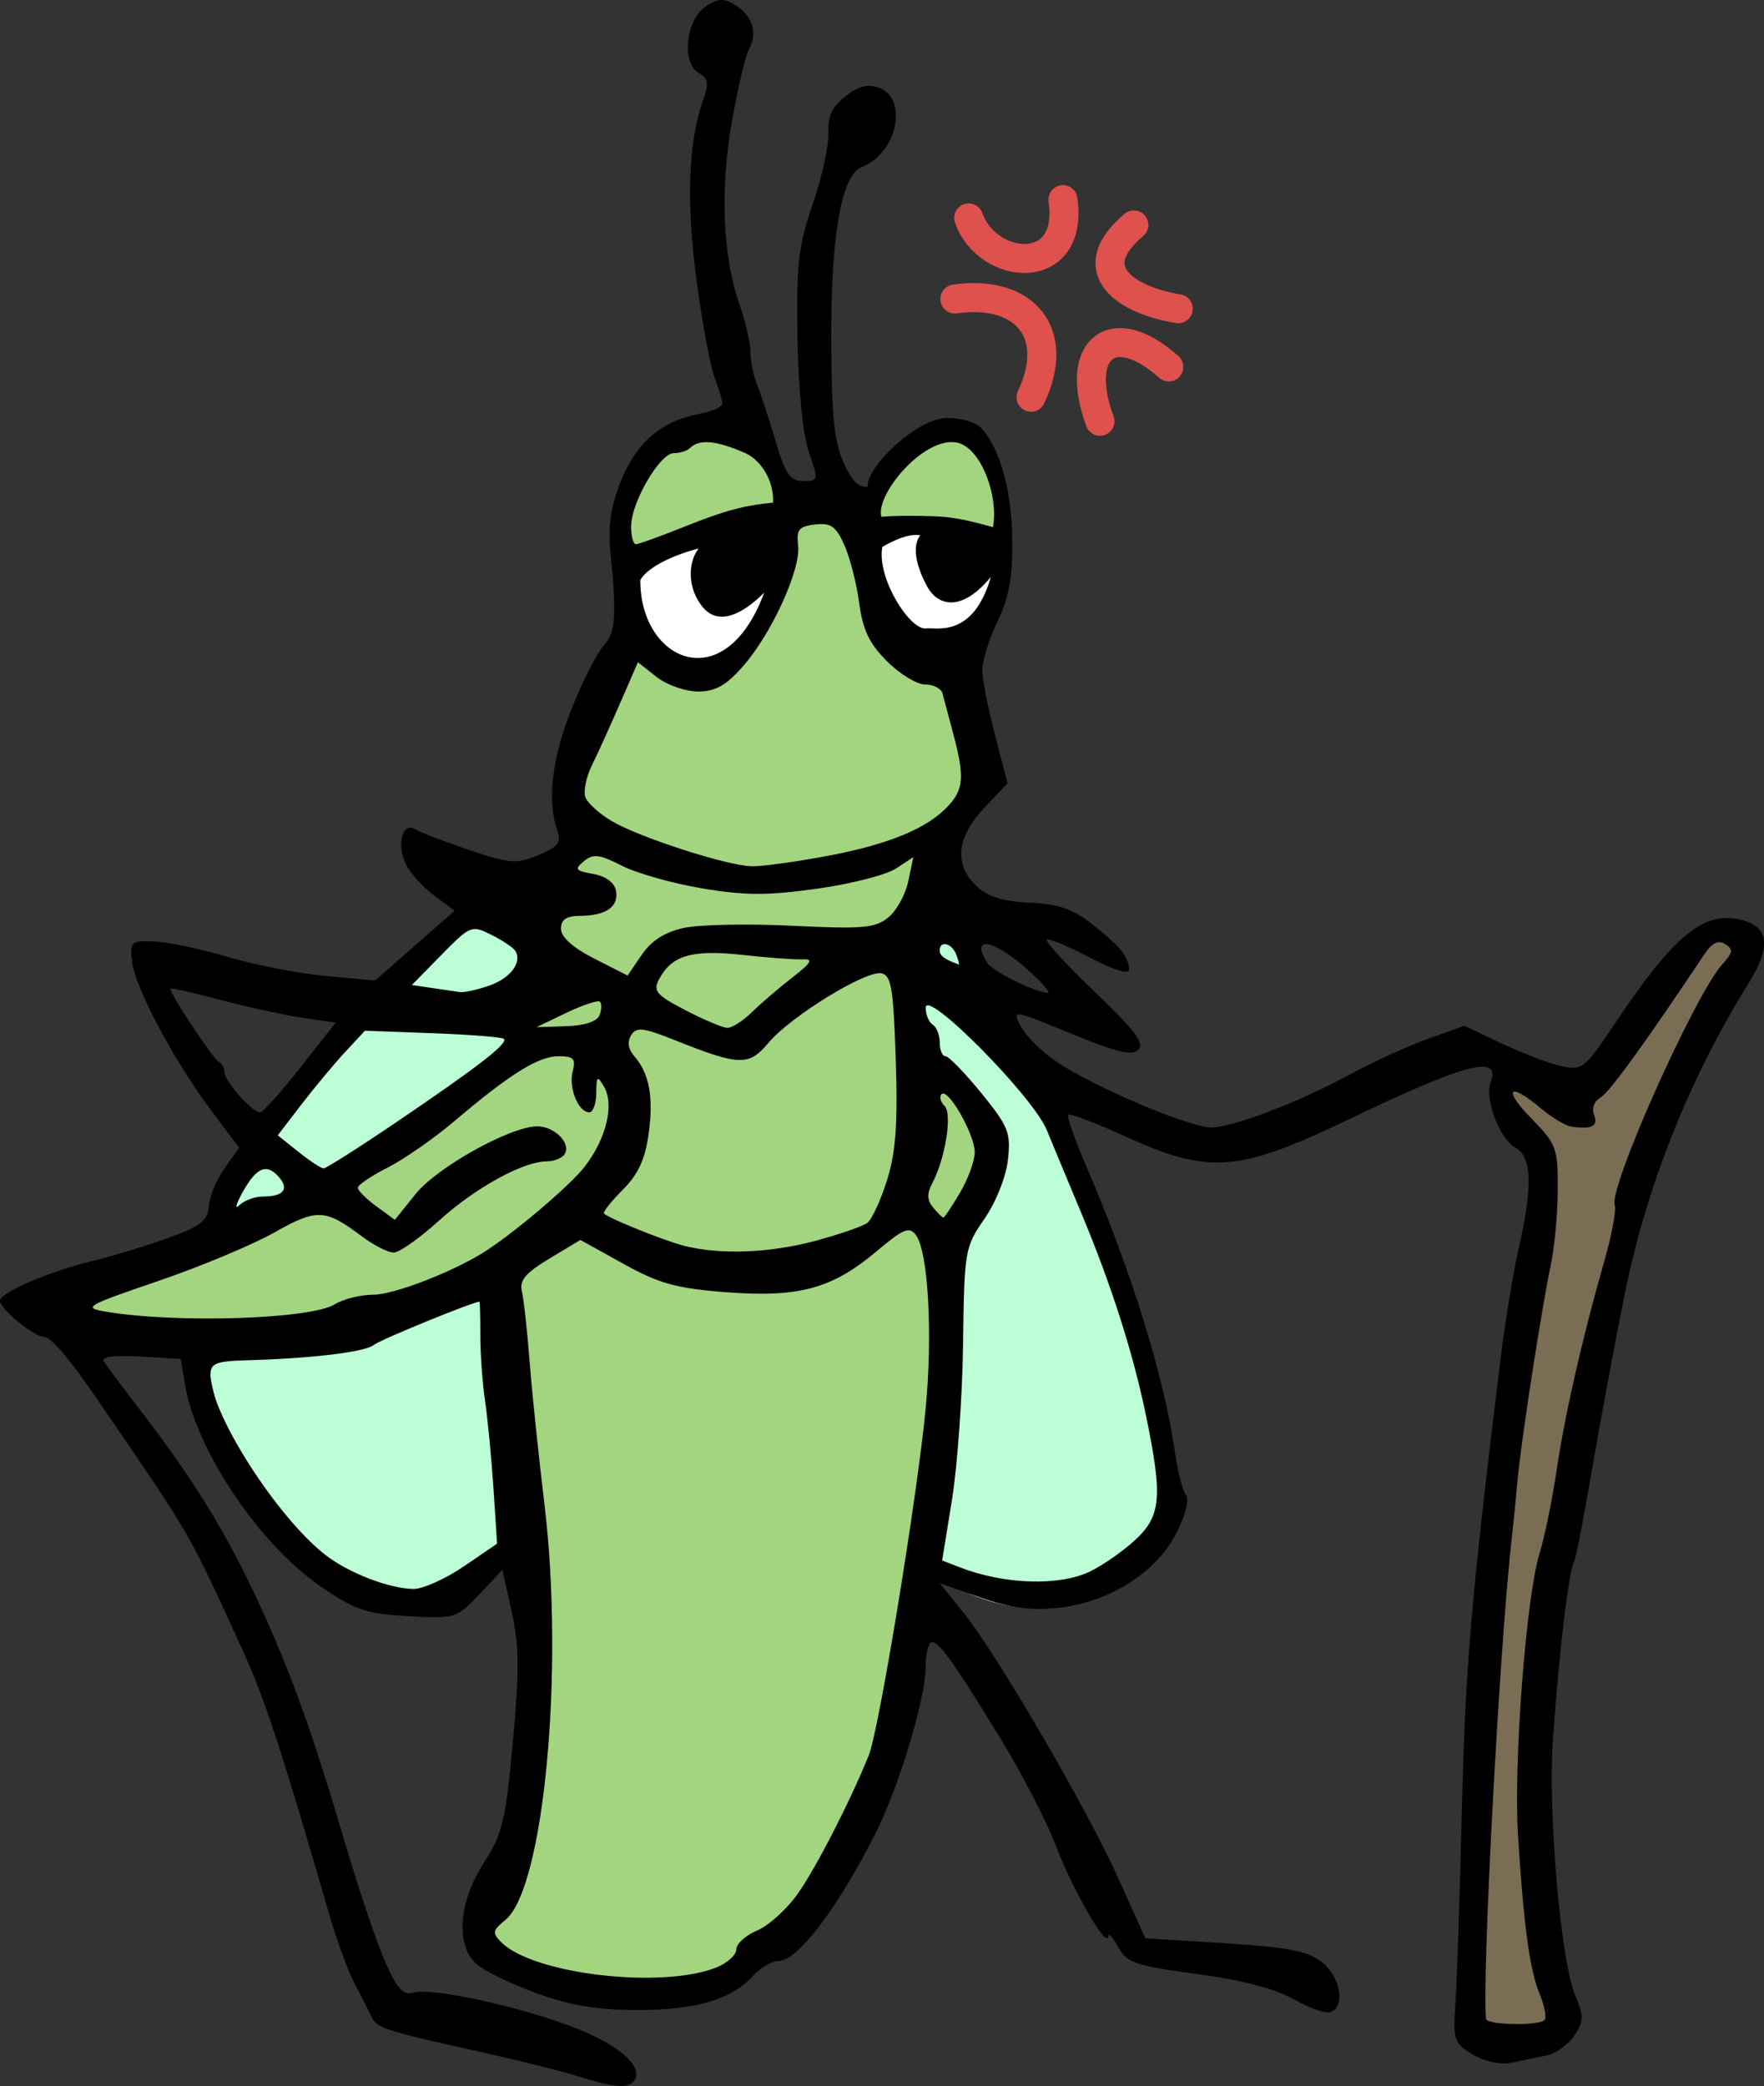 <?xml version="1.0" encoding="UTF-8" standalone="no"?>
<!-- Created with Inkscape (http://www.inkscape.org/) -->

<svg
   width="82.977mm"
   height="98.115mm"
   viewBox="0 0 82.977 98.115"
   version="1.1"
   id="svg107547"
   sodipodi:docname="fiddler-A.svg"
   inkscape:version="1.1.2 (0a00cf5339, 2022-02-04)"
   xmlns:inkscape="http://www.inkscape.org/namespaces/inkscape"
   xmlns:sodipodi="http://sodipodi.sourceforge.net/DTD/sodipodi-0.dtd"
   xmlns="http://www.w3.org/2000/svg"
   xmlns:svg="http://www.w3.org/2000/svg">
  <rect x="0" y="0" width="82.977" height="98.115" fill="#333333" stroke="none"/>
  <sodipodi:namedview
     id="namedview7"
     pagecolor="#ffffff"
     bordercolor="#666666"
     borderopacity="1.0"
     inkscape:pageshadow="2"
     inkscape:pageopacity="0.0"
     inkscape:pagecheckerboard="0"
     inkscape:document-units="mm"
     showgrid="false"
     inkscape:snap-global="false"
     inkscape:zoom="1.2757015"
     inkscape:cx="133.65196"
     inkscape:cy="248.0988"
     inkscape:window-width="1920"
     inkscape:window-height="967"
     inkscape:window-x="0"
     inkscape:window-y="0"
     inkscape:window-maximized="1"
     inkscape:current-layer="layer1" />
  <defs
     id="defs107544" />
  <g
     id="layer1"
     transform="translate(-64.838,-97.337)">
    <path
       style="fill:#bcffd6;fill-opacity:1;stroke:none;stroke-width:0.265px;stroke-linecap:butt;stroke-linejoin:miter;stroke-opacity:1"
       d="m 99.827,133.634 c -15.297,4.026 -23.61,17.86 -24.49,20.067 -0.88,2.207 -2.816,10.996 4.742,17.329 7.557,6.333 19.356,-11.279 19.356,-11.279 0,0 3.062,7.573 9.363,11.656 6.302,4.082 10.647,-0.888 11.441,-2.936 0.794,-2.048 -8.333,-25.088 -11.405,-29.581 -3.072,-4.493 -9.007,-5.256 -9.007,-5.256 z"
       id="path14141"
       inkscape:label="wings" />
    <path
       style="display:inline;fill:#a3d480;fill-opacity:1;stroke:none;stroke-width:0.265px;stroke-linecap:butt;stroke-linejoin:miter;stroke-opacity:1"
       d="m 66.038,158.59 c 8.216,4.594 19.045,0.327 21.692,-1.24 0,0 0.632,5.591 1.452,12.259 0.637,5.181 2.158,13.348 -1.438,17.225 -3.596,3.878 9.819,6.666 15.227,0.375 5.408,-6.291 6.405,-31.577 6.405,-31.577 0,0 1.818,-1.547 2.014,-3.831 0.196,-2.285 -2.863,-4.352 -2.863,-4.352 0,0 -0.809,-1.061 -0.835,-4.591 -0.026,-3.53 1.054,-5.67 1.054,-5.67 2.952,-2.534 2.759,-5.675 1.229,-8.249 0,0 3.055,-2.967 2.172,-7.681 -0.883,-4.714 -2.628,-4.591 -3.92,-3.739 -1.309,0.862 -1.82,1.755 -2.628,3.22 -1.57,-0.516 -2.47,-0.728 -3.957,-0.016 -0.651,-1.919 -1.039,-4.427 -3.973,-3.302 -2.934,1.125 -3.454,4.416 -3.141,7.192 0.313,2.776 -1.961,5.65 -2.632,7.608 -0.672,1.957 -0.216,4.778 -0.216,4.778 0,0 -1.108,2.195 -1.445,4.793 -0.337,2.599 -0.728,4.858 -0.728,4.858 0,0 -3.358,2.616 -6.853,4.983 -5.23,3.541 -13.079,4.978 -16.615,6.96 z"
       id="path4790"
       sodipodi:nodetypes="ccsssczcsccssccssscscsc"
       inkscape:label="fill" />
    <path
       style="fill:#7b6d54;fill-opacity:1;stroke:none;stroke-width:0.265px;stroke-linecap:butt;stroke-linejoin:miter;stroke-opacity:1"
       d="m 140.165,147.759 c 0.787,-1.798 4.017,-6.749 5.644,-6.623 1.68,0.13 2.15,0.229 -1.4,5.471 -3.55,5.242 -6.154,26.086 -6.768,28.349 -0.594,2.186 -0.04,15.429 0.519,17.889 0.299,1.314 -3.984,1.273 -4.286,-0.016 -0.524,-2.239 0.982,-18.73 1.016,-21.798 0.034,-3.068 2.904,-17.656 2.383,-19.001 -0.52,-1.345 -3.181,-2.826 -1.395,-3.942 1.786,-1.116 3.478,1.519 4.288,-0.33 z"
       id="path21120"
       sodipodi:nodetypes="sssssssscs"
       inkscape:label="cane" />
    <path
       style="fill:#ffffff;stroke:none;stroke-width:0.265px;stroke-linecap:butt;stroke-linejoin:miter;stroke-opacity:1"
       d="m 94.233,124.18 c 0.984,5.106 2.971,5.364 4.145,5.018 1.174,-0.347 3.374,-4.538 3.644,-6.11 0.27,-1.572 -0.322,-1.799 -0.322,-1.799 0,0 -2.721,0.234 -4.432,1.202 -1.711,0.968 -3.035,1.689 -3.035,1.689 z m 11.46,-1.512 c 0.399,4.867 2.133,6.193 3.724,5.386 1.59,-0.807 2.802,-3.412 2.792,-4.669 -0.011,-1.257 -0.53,-0.85 -0.53,-0.85 0,0 -1.779,-0.564 -3.167,-0.598 -1.388,-0.035 -2.818,0.732 -2.818,0.732 z"
       id="path25296"
       inkscape:label="eyes" />
    <path
       style="fill:#000000;stroke:none;stroke-width:0.33"
       d="m 92.053,195 c -0.726,-0.233 -2.804,-0.752 -4.618,-1.155 -4.525,-1.004 -4.869,-1.115 -5.125,-1.657 -0.123,-0.261 -0.478,-0.961 -0.789,-1.554 -0.31,-0.594 -0.832,-2.004 -1.16,-3.134 -2.279,-7.869 -3.071,-10.28 -4.137,-12.61 -2.558,-5.59 -2.313,-5.166 -6.802,-11.725 -1.349,-1.971 -2.189,-2.954 -2.525,-2.954 -0.46,0 -2.059,-1.308 -2.059,-1.685 0,-0.399 2.288,-1.38 4.453,-1.909 0.907,-0.222 2.471,-0.699 3.476,-1.062 1.516,-0.547 1.838,-0.801 1.896,-1.495 0.038,-0.46 0.374,-1.264 0.747,-1.788 l 0.678,-0.952 -1.305,-1.74 c -1.761,-2.348 -3.601,-5.807 -3.733,-7.018 -0.103,-0.939 -0.049,-0.987 1.046,-0.945 0.635,0.025 2.194,0.353 3.464,0.729 1.27,0.376 3.348,0.78 4.618,0.896 l 2.309,0.212 1.869,-1.642 1.869,-1.642 -0.979,-0.724 c -0.538,-0.398 -1.139,-1.075 -1.335,-1.505 -0.429,-0.941 -0.126,-1.968 0.471,-1.596 0.228,0.142 1.367,0.579 2.53,0.971 1.925,0.649 2.218,0.671 3.25,0.239 0.962,-0.402 1.096,-0.584 0.881,-1.198 -0.475,-1.353 -0.235,-3.357 0.679,-5.672 0.501,-1.27 1.178,-2.606 1.504,-2.969 0.474,-0.528 0.568,-1.088 0.47,-2.804 -0.092,-1.617 -0.435,-2.673 0.143,-4.39 0.827,-2.455 2.153,-3.379 3.906,-3.721 0.59,-0.115 1.072,-0.331 1.072,-0.481 0,-0.149 -0.162,-0.69 -0.359,-1.2 -0.198,-0.511 -0.58,-2.561 -0.849,-4.557 -0.494,-3.659 -0.399,-6.498 0.282,-8.451 0.303,-0.869 0.272,-1.086 -0.19,-1.344 -0.818,-0.458 -0.598,-2.517 0.334,-3.128 0.595,-0.39 0.849,-0.401 1.393,-0.061 0.803,0.501 1.06,1.316 0.649,2.051 -0.167,0.298 -0.532,1.841 -0.812,3.428 -0.566,3.211 -0.432,6.366 0.368,8.632 0.277,0.786 0.504,1.775 0.504,2.197 0,0.422 0.138,1.109 0.308,1.525 0.169,0.417 0.561,1.611 0.87,2.654 0.468,1.579 0.686,1.897 1.303,1.897 0.724,0 0.73,-0.03 0.271,-1.365 -0.286,-0.829 -0.497,-2.935 -0.539,-5.36 -0.059,-3.463 0.037,-4.303 0.721,-6.304 0.434,-1.27 0.764,-2.778 0.734,-3.351 -0.041,-0.768 0.169,-1.218 0.799,-1.713 0.615,-0.483 1.056,-0.598 1.575,-0.407 1.404,0.515 0.853,3.095 -0.794,3.725 -0.958,0.367 -1.454,3.115 -1.444,8.013 0.007,3.622 0.13,4.89 0.571,5.881 0.395,0.886 0.693,1.192 1.146,1.15 -0.116,-0.867 2.265,-3.197 3.695,-3.237 0.758,0 1.437,0.212 1.703,0.533 0.869,1.048 1.381,2.967 1.399,5.249 0.014,1.741 -0.162,2.692 -0.706,3.815 -0.398,0.823 -0.716,1.858 -0.705,2.299 0.01,0.442 0.282,1.811 0.603,3.043 l 0.584,2.24 -1.098,1.164 c -1.307,1.386 -1.431,2.669 -0.356,3.679 0.531,0.499 1.243,0.72 2.505,0.778 1.374,0.063 2.028,0.291 2.966,1.037 1.312,1.043 1.691,1.516 1.699,2.121 0.003,0.236 -0.744,6.6e-4 -1.857,-0.585 -1.024,-0.539 -1.929,-0.912 -2.011,-0.83 -0.082,0.082 0.941,1.191 2.274,2.465 1.862,1.78 2.333,2.406 2.034,2.705 -0.299,0.299 -1.032,0.124 -3.17,-0.757 -2.767,-1.141 -2.779,-1.143 -2.364,-0.342 0.23,0.442 0.975,1.184 1.657,1.647 1.807,1.228 6.443,3.181 7.386,3.111 1.157,-0.086 4.138,-1.239 6.446,-2.494 1.089,-0.592 2.744,-1.349 3.679,-1.682 l 1.7,-0.606 1.764,0.835 c 0.97,0.459 2.228,0.936 2.795,1.06 0.986,0.216 1.097,0.128 2.532,-2.018 2.738,-4.093 4.131,-5.258 5.843,-4.882 1.412,0.31 1.534,1.241 0.401,3.063 -2.76,4.439 -4.772,9.5 -5.798,14.584 -0.458,2.268 -1.147,5.969 -1.532,8.225 -0.385,2.256 -0.764,4.206 -0.842,4.332 -0.251,0.406 -0.725,4.384 -0.999,8.389 -0.236,3.456 0.368,10.382 1.047,12.009 0.411,0.984 0.407,1.218 -0.034,1.892 -0.277,0.423 -0.873,0.845 -1.324,0.939 -0.451,0.094 -1.198,0.249 -1.66,0.345 -0.489,0.102 -1.236,-0.059 -1.788,-0.386 -0.895,-0.529 -0.942,-0.665 -0.824,-2.402 0.069,-1.013 0.207,-5.181 0.306,-9.263 0.162,-6.636 0.44,-9.854 1.823,-21.112 0.212,-1.724 0.596,-4.055 0.853,-5.181 0.661,-2.888 0.612,-4.286 -0.165,-4.701 -0.728,-0.389 -1.458,-2.307 -1.167,-3.064 0.514,-1.338 -1.174,-0.905 -6.557,1.685 -5.284,2.542 -6.67,2.655 -10.603,0.863 -1.413,-0.644 -2.63,-1.109 -2.706,-1.033 -0.076,0.076 0.302,1.157 0.839,2.403 2.135,4.956 3.67,9.906 4.182,13.481 0.13,0.907 0.363,1.809 0.517,2.005 0.167,0.211 -0.018,0.945 -0.454,1.8 -0.947,1.858 -3.191,3.266 -5.593,3.51 -1.267,0.129 -2.256,-0.005 -3.639,-0.494 l -1.899,-0.67 1.112,1.378 c 1.583,1.962 5.811,9.213 7.3,12.52 l 1.263,2.805 3.738,0.234 c 2.985,0.186 3.905,0.365 4.566,0.885 0.873,0.687 1.121,2.088 0.416,2.352 -0.227,0.085 -1.01,-0.186 -1.74,-0.602 -0.873,-0.498 -2.435,-0.906 -4.564,-1.191 -2.903,-0.39 -3.284,-0.52 -3.69,-1.267 -0.249,-0.458 -0.459,-0.687 -0.466,-0.508 -0.027,0.672 -1.678,-2.163 -2.444,-4.2 -0.439,-1.167 -1.656,-3.518 -2.705,-5.225 -2.299,-3.744 -2.957,-4.631 -3.232,-4.357 -0.115,0.115 -0.209,0.601 -0.209,1.081 0,1.522 -1.264,5.702 -2.401,7.941 -1.751,3.447 -3.633,5.921 -4.505,5.921 -0.319,0 -0.859,0.309 -1.201,0.687 -1.021,1.128 -2.679,1.622 -5.443,1.622 -1.9,0 -3.16,-0.209 -4.762,-0.791 -1.198,-0.435 -2.466,-1.052 -2.819,-1.371 -0.992,-0.897 -0.846,-2.904 0.344,-4.759 0.877,-1.367 1.027,-1.989 1.367,-5.69 0.307,-3.341 0.297,-4.54 -0.055,-6.124 l -0.437,-1.969 -1.087,1.153 c -1.069,1.134 -1.125,1.151 -3.354,1.025 -1.985,-0.112 -2.497,-0.287 -4.118,-1.403 -2.89,-1.99 -5.86,-6.413 -6.37,-9.485 l -0.201,-1.21 -1.911,-0.11 c -1.213,-0.07 -1.838,0.011 -1.712,0.22 0.109,0.181 0.884,1.221 1.722,2.309 2.488,3.231 4.043,5.755 5.533,8.978 1.574,3.404 2.533,6.079 4.177,11.639 0.617,2.086 1.44,4.505 1.829,5.376 0.549,1.227 0.839,1.54 1.294,1.396 0.838,-0.266 5.094,0.662 7.636,1.665 2.084,0.823 3.185,1.799 2.775,2.462 -0.246,0.399 -0.955,0.347 -2.631,-0.19 z m 45.439,-2.654 c 0.106,-0.106 -2.6e-4,-0.662 -0.235,-1.237 -0.468,-1.146 -0.745,-3.191 -1.014,-7.478 -0.212,-3.382 0.379,-11.138 1.005,-13.195 0.248,-0.816 0.615,-2.598 0.815,-3.958 0.381,-2.592 1.222,-6.277 2.259,-9.896 0.338,-1.179 0.55,-2.333 0.471,-2.563 -0.285,-0.831 3.767,-9.897 5.063,-11.329 0.502,-0.555 0.523,-0.708 0.132,-0.95 -0.326,-0.201 -0.62,-0.058 -0.976,0.477 -2.813,4.218 -4.48,6.515 -4.896,6.748 -0.291,0.163 -0.414,0.503 -0.294,0.815 0.203,0.529 -0.106,0.685 -1.082,0.544 -0.266,-0.038 -0.908,-0.427 -1.427,-0.864 -1.5,-1.262 -1.81,-0.92 -0.438,0.485 1.18,1.208 1.248,1.392 1.238,3.352 -0.005,1.14 -0.157,2.754 -0.336,3.587 -0.417,1.936 -1.409,8.369 -1.557,10.091 -0.062,0.726 -0.188,1.987 -0.281,2.804 -0.566,5.019 -1.405,20.766 -1.199,22.514 0.034,0.289 2.467,0.338 2.75,0.056 z m -38.924,-2.486 c 0.499,-0.204 0.907,-0.583 0.907,-0.842 0,-0.259 0.439,-0.655 0.976,-0.881 0.537,-0.226 1.393,-0.998 1.903,-1.716 0.861,-1.212 2.468,-4.343 3.35,-6.524 0.481,-1.19 2.268,-12.08 2.675,-16.297 0.339,-3.511 0.122,-7.394 -0.456,-8.173 -0.31,-0.418 -0.588,-0.303 -1.849,0.76 -2.092,1.764 -3.656,2.19 -7.079,1.927 -2.343,-0.18 -3.149,-0.403 -4.833,-1.337 l -2.022,-1.121 -1.457,0.875 c -1.118,0.672 -1.42,1.028 -1.297,1.535 0.088,0.363 0.251,1.847 0.364,3.299 0.112,1.451 0.424,4.461 0.694,6.688 0.948,7.835 -0.017,18.116 -1.839,19.592 -0.604,0.489 -0.624,0.605 -0.184,1.046 1.51,1.51 7.601,2.212 10.15,1.169 z m -11.918,-18.846 1.571,-1.072 -0.169,-2.579 c -0.093,-1.418 -0.271,-3.274 -0.396,-4.123 -0.125,-0.849 -0.226,-2.249 -0.224,-3.111 0.002,-0.861 -0.016,-1.567 -0.04,-1.567 -0.288,-0.004 -4.677,1.79 -4.967,2.03 -0.402,0.334 -2.885,0.635 -5.957,0.723 -1.495,0.043 -1.731,0.14 -1.732,0.709 -9.9e-4,1.779 3.111,6.646 5.393,8.435 1.086,0.851 2.99,1.591 4.149,1.612 0.441,0.008 1.508,-0.468 2.372,-1.058 z m 29.449,0.242 c 0.58,-0.275 1.53,-0.935 2.112,-1.466 1.248,-1.14 1.328,-2.028 0.532,-5.882 -0.615,-2.976 -1.642,-6.18 -3.09,-9.635 -0.57,-1.361 -1.281,-3.068 -1.579,-3.794 -0.651,-1.584 -5.691,-6.672 -5.691,-5.746 0,0.327 0.148,0.685 0.33,0.798 0.181,0.112 0.33,0.492 0.33,0.844 0,0.352 0.122,0.64 0.272,0.64 0.149,0 0.906,0.779 1.682,1.732 1.278,1.569 1.396,1.864 1.253,3.141 -0.09,0.804 -0.564,1.996 -1.105,2.776 -0.92,1.327 -0.948,1.494 -1.004,5.848 -0.031,2.465 -0.266,5.773 -0.521,7.351 l -0.464,2.87 0.851,0.328 c 2.082,0.803 4.64,0.884 6.094,0.195 z M 80.578,158.687 c 0.402,-0.251 1.226,-0.456 1.832,-0.456 0.914,0 3.53,-0.992 5.064,-1.92 1.376,-0.832 4.182,-3.2 4.885,-4.123 1.005,-1.317 1.382,-2.896 0.892,-3.738 -0.315,-0.542 -0.356,-0.51 -0.365,0.297 -0.005,0.499 -0.153,0.907 -0.328,0.907 -0.515,0 -0.983,-1.154 -0.781,-1.926 0.155,-0.594 0.045,-0.713 -0.662,-0.713 -0.949,0 -2.277,0.826 -4.886,3.039 -0.97,0.823 -2.395,1.815 -3.166,2.204 -0.771,0.389 -1.397,0.816 -1.392,0.948 0.006,0.132 0.4,0.525 0.876,0.872 l 0.866,0.632 0.972,-1.212 c 1.01,-1.259 4.471,-3.185 5.724,-3.185 0.815,0 1.604,0.798 1.291,1.305 -0.117,0.189 -0.503,0.344 -0.857,0.344 -1.099,0 -3.367,1.253 -5.076,2.804 -0.9,0.816 -1.85,1.484 -2.113,1.484 -0.263,0 -0.937,-0.345 -1.498,-0.766 -1.723,-1.294 -2.114,-1.31 -4.116,-0.177 -1.019,0.577 -3.484,1.606 -5.477,2.286 -3.372,1.151 -3.545,1.25 -2.474,1.432 3.312,0.562 9.662,0.362 10.788,-0.34 z m 22.613,-2.988 c 1.131,-0.304 2.231,-0.684 2.445,-0.845 0.213,-0.161 0.63,-1.063 0.927,-2.005 0.412,-1.31 0.509,-2.644 0.411,-5.67 -0.109,-3.371 -0.21,-3.973 -0.679,-4.064 -0.737,-0.143 -4.263,2.027 -5.303,3.262 -0.936,1.112 -1.355,1.1 -4.423,-0.122 -1.491,-0.594 -1.796,-0.627 -2.045,-0.224 -0.187,0.303 -0.134,0.656 0.146,0.976 0.713,0.816 0.918,1.921 0.679,3.662 -0.165,1.197 -0.493,1.905 -1.223,2.635 -0.549,0.549 -0.943,1.05 -0.875,1.113 0.253,0.238 2.799,1.263 3.751,1.51 1.681,0.436 4.041,0.349 6.19,-0.228 z m 6.807,-2.27 c 0.381,-0.645 0.692,-1.499 0.691,-1.897 -0.001,-0.843 -1.256,-3.04 -1.561,-2.734 -0.114,0.114 -0.05,0.365 0.142,0.557 0.375,0.375 0.032,2.495 -0.593,3.662 -0.244,0.455 -0.229,0.774 0.052,1.112 0.216,0.261 0.435,0.474 0.485,0.474 0.051,0 0.404,-0.528 0.784,-1.173 z m -32.779,0.184 c 0.931,0 1.222,-0.332 0.77,-0.877 -0.581,-0.7 -1.065,-0.521 -1.714,0.631 -0.332,0.589 -0.413,0.884 -0.181,0.658 0.232,-0.227 0.738,-0.412 1.125,-0.412 z m 6.338,-3.546 c 3.788,-2.569 5.193,-3.659 4.984,-3.868 -0.081,-0.081 -1.585,-0.201 -3.342,-0.266 l -3.195,-0.118 -0.939,1.012 c -0.516,0.557 -1.439,1.664 -2.05,2.46 l -1.111,1.448 0.971,0.777 c 0.534,0.427 1.067,0.778 1.185,0.779 0.118,9.9e-4 1.691,-1 3.497,-2.225 z m -4.587,-2.522 1.658,-2.11 -1.546,-0.226 c -0.85,-0.124 -2.582,-0.501 -3.849,-0.837 -1.267,-0.336 -2.336,-0.579 -2.375,-0.54 -0.116,0.116 2.013,3.338 2.285,3.458 0.137,0.06 0.249,0.274 0.249,0.474 0,0.414 1.309,1.891 1.677,1.891 0.133,0 0.988,-0.949 1.9,-2.11 z m 14.07,-2.46 c 0.1,-0.26 0.109,-0.544 0.021,-0.632 -0.088,-0.088 -0.797,0.145 -1.575,0.518 l -1.414,0.678 1.393,-0.045 c 0.871,-0.028 1.461,-0.223 1.575,-0.518 z m 7.16,-0.134 c 0.416,-0.41 1.274,-1.146 1.905,-1.635 0.903,-0.7 1.009,-0.882 0.495,-0.857 -0.359,0.017 -1.64,-0.077 -2.846,-0.21 -2.358,-0.259 -3.31,0.017 -3.909,1.136 -0.301,0.563 -0.148,0.745 1.229,1.462 0.865,0.45 1.752,0.826 1.971,0.834 0.219,0.008 0.738,-0.32 1.155,-0.73 z m -12.348,-1.257 c 1.001,-0.349 1.559,-1.094 1.225,-1.635 -0.095,-0.154 -0.602,-0.493 -1.126,-0.755 -0.929,-0.464 -0.989,-0.439 -2.346,0.943 l -1.392,1.418 0.95,0.142 c 0.523,0.078 1.114,0.164 1.313,0.191 0.2,0.027 0.819,-0.109 1.375,-0.303 z m 25.283,-0.788 c -1.603,-1.415 -2.68,-1.575 -1.854,-0.275 0.248,0.391 2.249,1.378 2.843,1.403 0.166,0.007 -0.279,-0.5 -0.99,-1.128 z m -16.132,-1.925 c 0.724,-0.159 3.023,-0.205 5.109,-0.102 3.285,0.162 3.889,0.11 4.503,-0.384 0.39,-0.314 0.817,-1.083 0.947,-1.708 l 0.238,-1.136 -0.826,0.541 c -0.454,0.298 -2.126,0.723 -3.715,0.946 -2.311,0.323 -3.392,0.32 -5.399,-0.018 -1.38,-0.232 -3.078,-0.712 -3.772,-1.066 -1.054,-0.538 -1.348,-0.573 -1.783,-0.212 -0.458,0.379 -0.405,0.452 0.433,0.599 0.588,0.103 1,0.405 1.074,0.785 0.144,0.75 -0.463,1.18 -1.678,1.186 -0.658,0.004 -0.907,0.171 -0.907,0.61 0,0.39 0.556,0.888 1.567,1.402 l 1.567,0.797 0.663,-0.976 c 0.451,-0.663 1.085,-1.068 1.979,-1.265 z m 12.816,1.251 c -0.207,-0.539 -0.779,-0.68 -0.779,-0.192 0,0.25 0.231,0.421 0.897,0.661 0.04,0.014 -0.013,-0.197 -0.118,-0.469 z m -6.033,-4.642 c 2.911,-0.552 4.716,-1.307 5.684,-2.378 0.702,-0.777 0.739,-1.375 0.206,-3.371 -0.218,-0.816 -0.446,-1.67 -0.506,-1.897 -0.06,-0.227 -0.426,-0.412 -0.813,-0.412 -0.387,0 -1.194,-0.491 -1.795,-1.092 -0.832,-0.832 -1.142,-1.481 -1.304,-2.721 -0.117,-0.896 -0.429,-2.122 -0.694,-2.723 -0.4,-0.907 -0.636,-1.076 -1.385,-0.99 -0.764,0.088 -0.886,0.239 -0.799,0.987 0.132,1.131 -1.243,4.144 -2.591,5.679 -0.798,0.909 -1.297,1.189 -2.12,1.189 -0.592,0 -1.469,-0.31 -1.95,-0.688 l -0.875,-0.688 -0.836,1.925 c -0.46,1.059 -1.058,2.377 -1.33,2.929 -0.271,0.552 -0.407,1.228 -0.302,1.502 0.105,0.274 0.662,0.776 1.239,1.116 1.292,0.763 5.384,2.087 6.564,2.123 0.479,0.015 2.102,-0.207 3.607,-0.492 z m -3,-12.38 c -1.004,1.008 -2.152,1.596 -2.904,0.668 -0.71,-0.876 -0.7,-2.064 -0.182,-2.743 -1.054,0.269 -2.361,0.823 -2.742,1.479 -0.025,3.81 3.969,5.621 5.828,0.596 z m 10.662,-0.738 c -1.355,1.645 -2.48,1.4 -3.002,0.442 -0.368,-0.674 -0.794,-1.776 -0.319,-2.402 -0.354,-0.054 -0.853,0.017 -1.784,0.545 -0.281,1.441 1.29,3.93 2.055,3.837 0.479,-0.059 2.211,0.48 3.049,-2.422 z m -14.351,-2.388 c 1.816,-0.726 2.754,-0.979 4.105,-1.105 0.053,-1.115 -0.643,-2.032 -1.289,-2.322 -1.379,-0.61 -2.185,-0.683 -2.629,-0.239 -0.126,0.126 -0.464,0.231 -0.752,0.232 -0.656,0.003 -2.007,2.321 -2.007,3.444 0,0.463 0.1,0.842 0.222,0.842 0.122,0 1.179,-0.383 2.35,-0.852 z m 12.751,-3.931 c -1.553,-0.302 -3.846,2.45 -3.551,3.492 0.753,-0.065 1.748,-0.058 2.634,-0.02 0.886,0.038 1.805,0.279 2.615,0.507 0.278,-1.484 -0.577,-3.761 -1.699,-3.979 z"
       id="path107877"
       sodipodi:nodetypes="csssssssssssscssssscccsssssssssssssssssssssssssscssssscsccscscscsscsscssssssssscsssssssssssssssssssssscsssssccsscsscssssssssssssssssscssssccssssssssccssssssssscssssscsssssssssssssssscsssssssccssccsscssscsssssssssssssscssssssssssssssscsssssssssssssssssssssssssccsssssccsssssssscsscscsscssssssssssccssssccsscsssssccsssscscssscsscsssscsscscccsscssscssssssssscsssscscsccccsccscsccscssssczcs"
       inkscape:label="trace" />
    <path
       style="fill:none;stroke:#de514d;stroke-width:1.365;stroke-linecap:round;stroke-linejoin:miter;stroke-miterlimit:4;stroke-dasharray:none;stroke-opacity:1"
       d="m 109.756,111.4 c 3.241,-0.465 5.03,1.558 3.581,4.62 m 3.242,1.131 c -1.259,-3.394 0.591,-4.925 3.238,-2.556 m -1.643,-6.677 c -2.538,2.133 -0.311,3.558 2.089,3.939 m -5.424,-5.131 c 0.535,3.746 -3.575,3.338 -4.434,0.862"
       id="path25477"
       sodipodi:nodetypes="cccccccc"
       inkscape:label="anger" />
  </g>
</svg>
